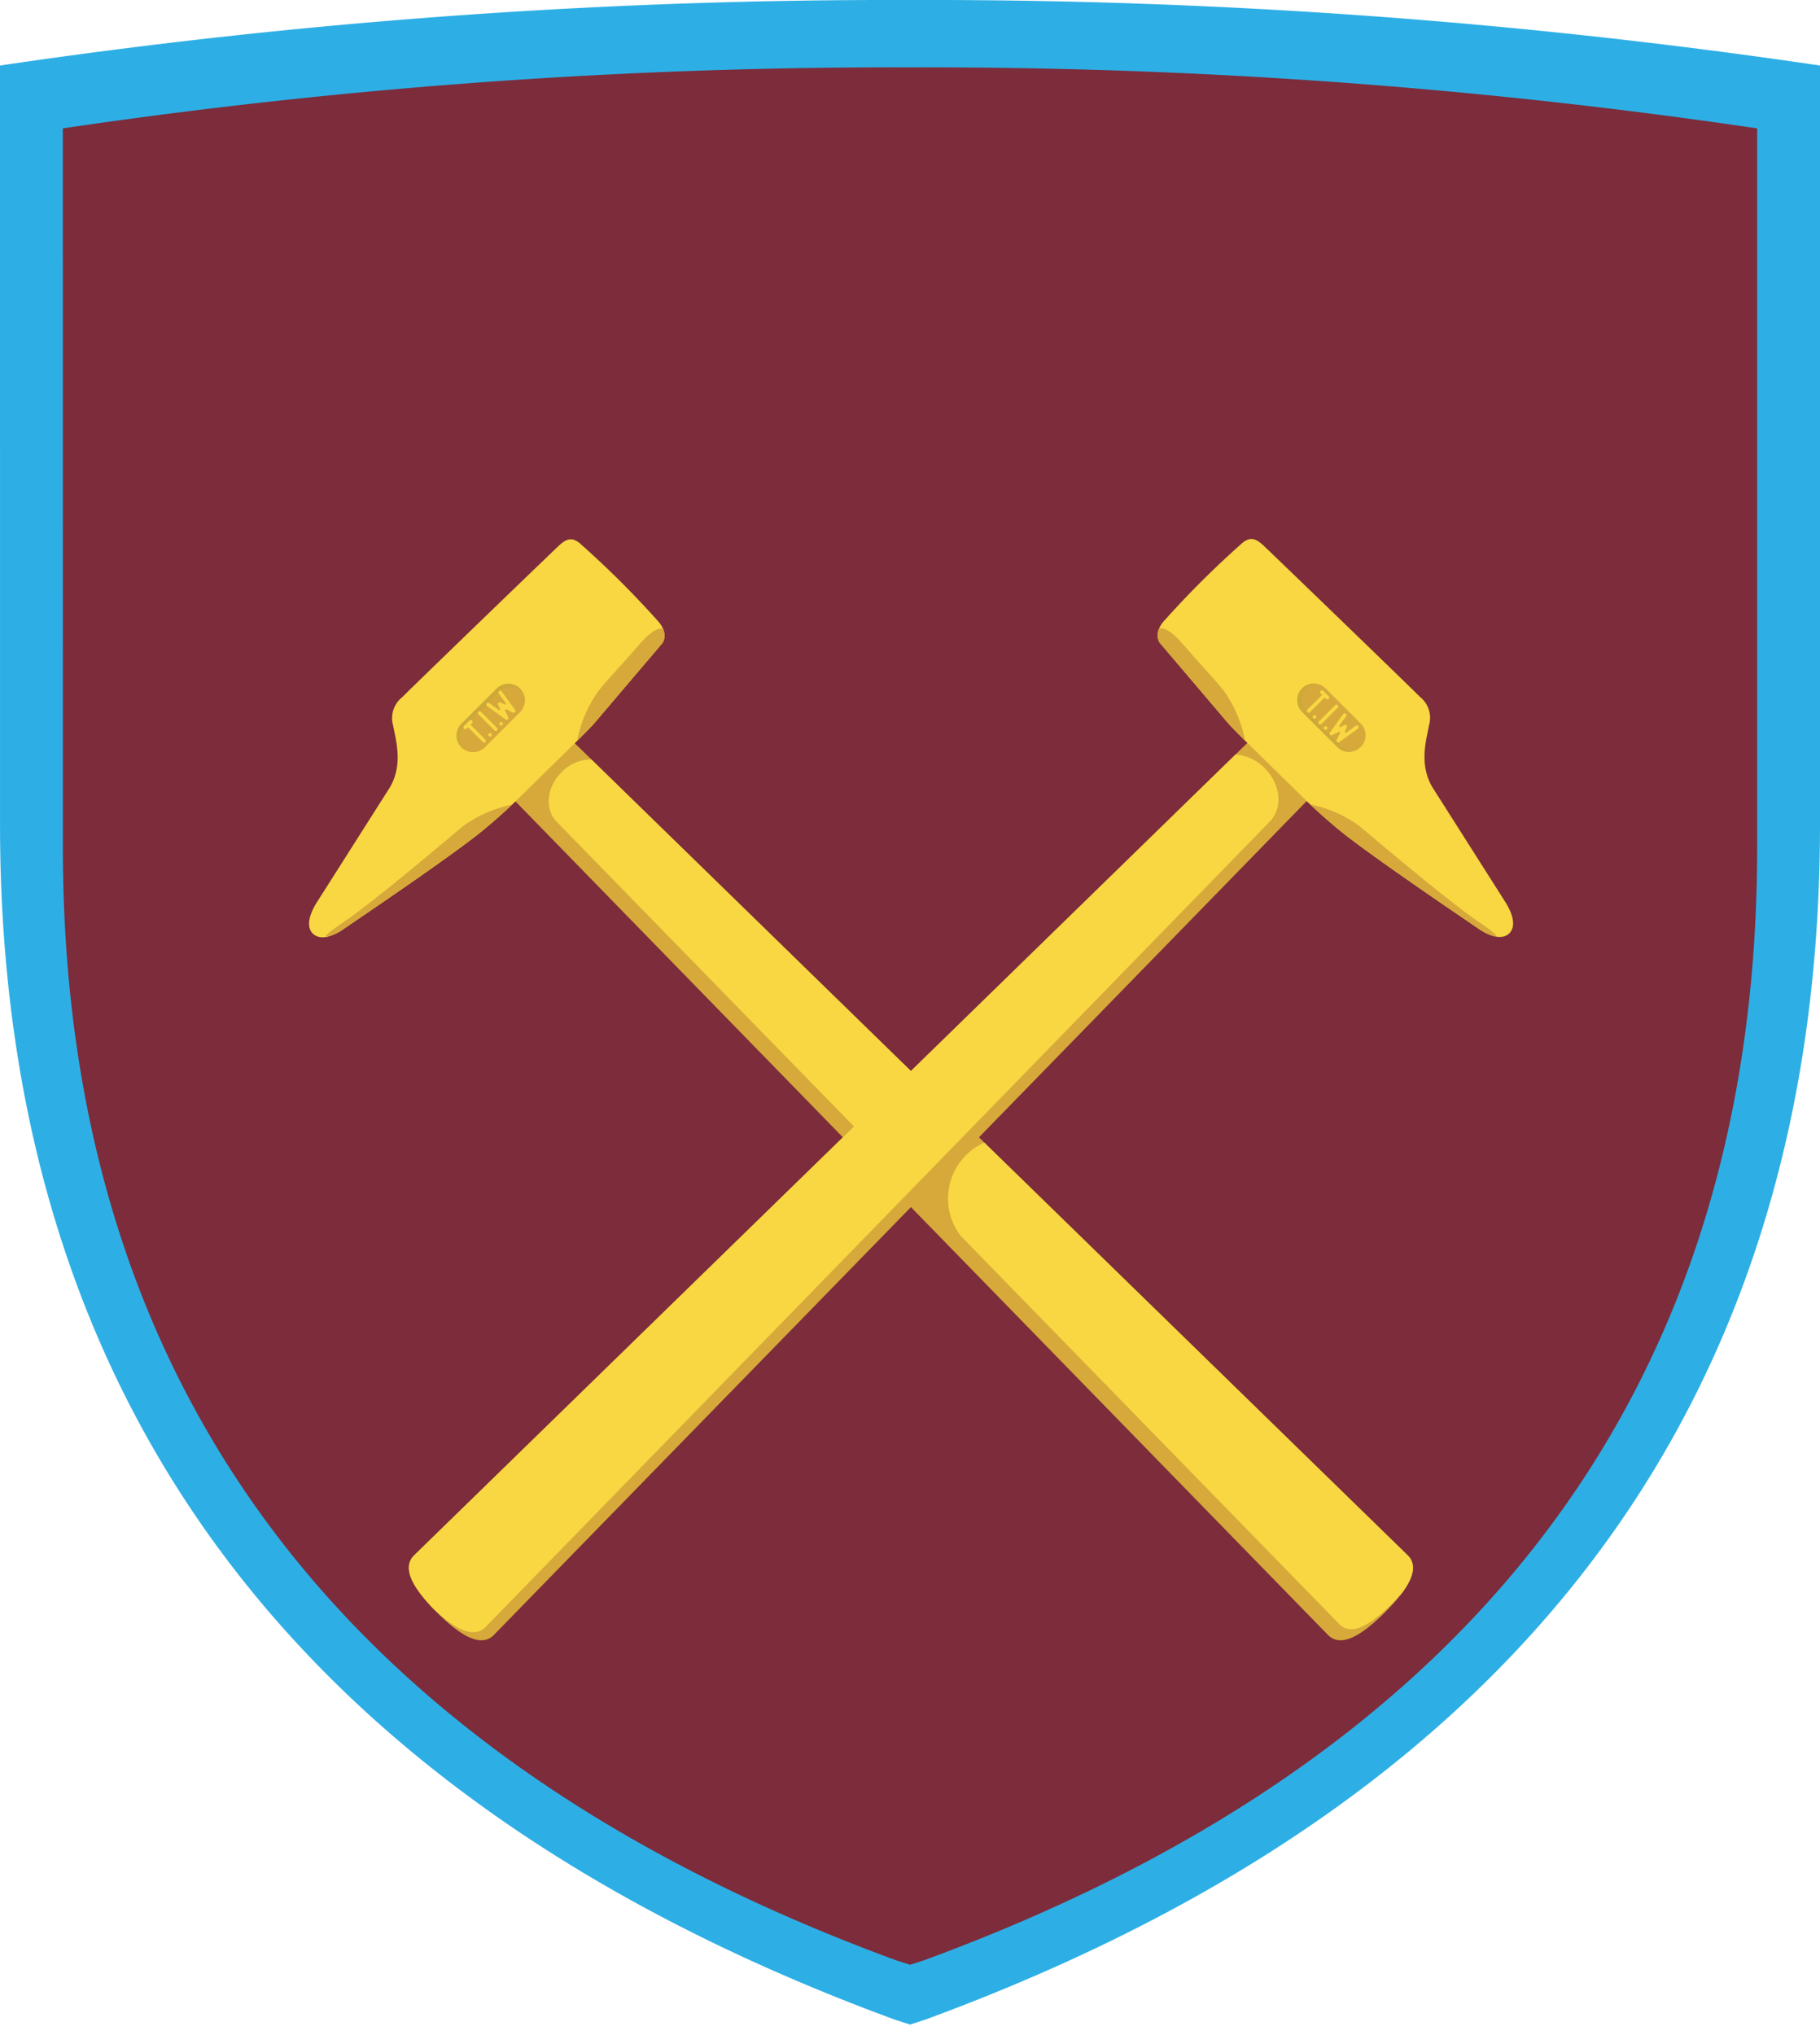 <?xml version="1.0" encoding="UTF-8" standalone="no"?>
<svg
   width="168.507"
   height="188.423"
   version="1.1"
   id="svg15"
   sodipodi:docname="west-ham.svg"
   inkscape:version="1.4.2 (f4327f4, 2025-05-13)"
   xmlns:inkscape="http://www.inkscape.org/namespaces/inkscape"
   xmlns:sodipodi="http://sodipodi.sourceforge.net/DTD/sodipodi-0.dtd"
   xmlns="http://www.w3.org/2000/svg"
   xmlns:svg="http://www.w3.org/2000/svg">
  <defs
     id="defs15" />
  <sodipodi:namedview
     id="namedview15"
     pagecolor="#ffffff"
     bordercolor="#000000"
     borderopacity="0.25"
     inkscape:showpageshadow="2"
     inkscape:pageopacity="0.0"
     inkscape:pagecheckerboard="0"
     inkscape:deskcolor="#d1d1d1"
     inkscape:zoom="4.2829165"
     inkscape:cx="84.171615"
     inkscape:cy="94.211502"
     inkscape:window-width="1920"
     inkscape:window-height="1009"
     inkscape:window-x="-8"
     inkscape:window-y="-8"
     inkscape:window-maximized="1"
     inkscape:current-layer="svg15" />
  <path
     fill="#2dafe5"
     d="M168.497 6.076v-.011A565.5 565.5 0 0 0 84.248 0 565.5 565.5 0 0 0 0 6.065v.138L.002 76.37c.017 59.423 34.472 92.843 82.876 110.61l1.376.441.005.002 1.373-.443c48.406-17.767 82.857-51.187 82.875-110.61V6.076ZM84.254 90.458l-.017-.018.109.109Z"
     id="path1" />
  <path
     fill="#7c2c3b"
     d="M162.679 11.894v-.01a526.5 526.5 0 0 0-78.43-5.647 526.5 526.5 0 0 0-78.43 5.646v.13l.003 66.495c.014 55.319 32.09 86.43 77.151 102.97l1.281.411.004.002 1.28-.413c45.062-16.54 77.133-47.651 77.15-102.97V11.894Z"
     id="path2" />
  <path
     fill="#d6a93a"
     d="M122.963 151.369c1.242 1.243 3.23-.073 5.267-2.11s3.353-4.025 2.11-5.268L52.564 68.17c-1.242-1.243-3.463-1.035-4.96.462s-1.704 3.717-.462 4.96Z"
     id="path3" />
  <path
     fill="#f8d742"
     d="m54.977 67.013 6.361-7.483s.6-.8-.334-1.937a87 87 0 0 0-7.373-7.343c-.71-.533-1.194-.403-1.982.353-3.894 3.734-13.805 13.312-14.401 13.933a2.47 2.47 0 0 0-.853 2.615c.24 1.335.95 3.553-.276 5.706l-6.697 10.54c-.839 1.285-1.083 2.423-.45 3.04.338.332 1.19.716 2.918-.484.828-.574 9.934-6.704 12.835-9.09 1.7-1.399 2.997-2.67 2.997-2.67l5.496-5.39s1.156-1.136 1.759-1.79"
     id="path4" />
  <path
     fill="#d6a93a"
     d="M31.934 85.277c-1.902 1.289-1.896 1.477-1.63 1.442a4.6 4.6 0 0 0 1.587-.767c.827-.573 9.933-6.702 12.834-9.09a52 52 0 0 0 2.679-2.366 11.5 11.5 0 0 0-4.564 2.014c-1.555 1.299-8.185 6.923-10.906 8.767m23.042-18.264 6.362-7.483a1.35 1.35 0 0 0 .072-1.263s-.524-.592-2.358 1.547c-1.542 1.799-2.271 2.5-3.57 4.054a11.56 11.56 0 0 0-2.045 4.718 56 56 0 0 0 1.54-1.573m-9.263 84.356c-1.24 1.243-3.229-.073-5.267-2.11-2.036-2.037-3.352-4.025-2.11-5.268l77.806-75.849c1.242-1.243 3.463-1.036 4.96.461s1.704 3.718.461 4.96Z"
     id="path5" />
  <path
     fill="#f8d742"
     d="m44.958 150.621 72.594-74.55c1.243-1.243 1.036-3.463-.46-4.96a4.2 4.2 0 0 0-2.699-1.264l-76.056 74.144c-1.185 1.186-.041 3.05 1.835 4.987 1.866 1.762 3.643 2.789 4.786 1.643m68.772-83.638-6.36-7.482s-.601-.8.332-1.937a87 87 0 0 1 7.374-7.344c.71-.532 1.195-.403 1.982.354 3.894 3.734 13.804 13.311 14.401 13.932a2.47 2.47 0 0 1 .853 2.616c-.24 1.334-.952 3.553.276 5.705l6.697 10.54c.838 1.286 1.083 2.423.45 3.041-.338.332-1.188.716-2.918-.485-.828-.573-9.933-6.703-12.835-9.09a51 51 0 0 1-2.997-2.67l-5.495-5.39s-1.157-1.135-1.76-1.79"
     id="path6" />
  <path
     fill="#d6a93a"
     d="M136.773 85.248c1.901 1.288 1.896 1.477 1.63 1.441a4.6 4.6 0 0 1-1.587-.766c-.826-.573-9.932-6.703-12.834-9.09a52 52 0 0 1-2.679-2.366 11.5 11.5 0 0 1 4.565 2.013c1.553 1.3 8.183 6.923 10.905 8.768M113.73 66.983l-6.36-7.482a1.35 1.35 0 0 1-.073-1.264s.524-.592 2.358 1.548c1.542 1.798 2.272 2.5 3.57 4.054a11.6 11.6 0 0 1 2.045 4.718c-.364-.36-1.1-1.095-1.54-1.574m12.254 2.169a1.536 1.536 0 0 1-2.171 0l-3.259-3.26a1.535 1.535 0 0 1 2.171-2.17l3.259 3.26a1.534 1.534 0 0 1 0 2.17"
     id="path7" />
  <path
     fill="#cda938"
     d="M120.992 65.892a1.533 1.533 0 0 1 .867-2.602 1.533 1.533 0 0 0-1.305 2.602l3.259 3.26a1.53 1.53 0 0 0 1.304.432 1.53 1.53 0 0 1-.866-.432Z"
     id="path8" />
  <path
     fill="#d6a93a"
     d="M122.426 67.088a.166.166 0 0 1-.235-.235l1.494-1.494a.166.166 0 1 1 .235.234Zm.493.497a.16.16 0 0 1-.231 0 .164.164 0 1 1 .231 0m-1.026-1.025a.163.163 0 1 1 0-.231.164.164 0 0 1 0 .23m1.205-2.023-.512-.512a.167.167 0 0 0-.235.235l.081.082a.08.08 0 0 1 .003.11l-1.323 1.323a.167.167 0 0 0 .235.236l1.328-1.328a.08.08 0 0 1 .105.007l.082.083a.167.167 0 0 0 .236-.236m2.735 2.758a.166.166 0 0 0-.232-.037l-.867.627a.09.09 0 0 1-.119-.008.09.09 0 0 1-.017-.104l.178-.356a.17.17 0 0 0-.019-.177l-.002-.001-.007-.009-.005-.005-.005-.005-.008-.007-.002-.002a.17.17 0 0 0-.177-.018l-.355.177a.09.09 0 0 1-.105-.017.09.09 0 0 1-.009-.119l.629-.867a.167.167 0 0 0-.037-.232.165.165 0 0 0-.231.037l-1.241 1.711a.166.166 0 0 0 .014.211l.007.009h.003a.16.16 0 0 0 .186.027l.608-.303a.09.09 0 0 1 .117.127l-.299.603a.17.17 0 0 0 .026.186l.002.002.007.007a.166.166 0 0 0 .213.014l1.71-1.24a.165.165 0 0 0 .037-.231"
     id="path9" />
  <path
     fill="#f8d742"
     d="M54.754 70.306a3.86 3.86 0 0 0-2.764 1.18c-1.392 1.393-1.584 3.457-.43 4.612l31.08 31.848 5.29-5.288Zm75.586 73.684-39.207-38.21a5.67 5.67 0 0 0-2.178 8.641l35.069 35.957c1.153 1.156 3-.068 4.896-1.96q.482-.482.893-.954c1.01-1.364 1.398-2.601.527-3.473m-7.986-76.975a.166.166 0 0 1-.235-.235l1.494-1.494a.166.166 0 1 1 .235.234Zm.493.497a.16.16 0 0 1-.23 0 .164.164 0 1 1 .23 0m-1.026-1.026a.163.163 0 1 1 0-.23.164.164 0 0 1 0 .23m1.205-2.023-.512-.513a.17.17 0 0 0-.235.001.165.165 0 0 0 0 .235l.081.082a.08.08 0 0 1 .003.11l-1.323 1.324a.167.167 0 0 0 .236.235l1.327-1.328a.08.08 0 0 1 .105.007l.083.082a.166.166 0 0 0 .235-.235m2.735 2.758a.166.166 0 0 0-.232-.037l-.866.627a.09.09 0 0 1-.136-.112l.177-.356a.17.17 0 0 0-.018-.176l-.003-.002-.007-.009-.005-.005-.005-.005-.008-.007-.002-.002a.17.17 0 0 0-.177-.018l-.355.177a.09.09 0 0 1-.105-.017.09.09 0 0 1-.009-.118l.629-.868a.167.167 0 0 0-.036-.232.165.165 0 0 0-.232.037l-1.241 1.712a.166.166 0 0 0 .014.21l.008.009.002.001a.16.16 0 0 0 .186.026l.609-.303a.09.09 0 0 1 .116.127l-.299.603a.165.165 0 0 0 .026.186l.002.003.008.006a.166.166 0 0 0 .212.015l1.711-1.24a.166.166 0 0 0 .036-.232"
     id="path10" />
  <path
     fill="#d6a93a"
     d="M48.153 63.752a1.536 1.536 0 0 1 0 2.17l-3.26 3.26a1.535 1.535 0 0 1-2.17-2.172l3.259-3.258a1.534 1.534 0 0 1 2.17 0"
     id="path11" />
  <path
     fill="#cda938"
     d="m42.996 67.284 3.26-3.259a1.534 1.534 0 0 1 2.024-.126 2 2 0 0 0-.127-.148 1.536 1.536 0 0 0-2.171 0l-3.26 3.26a1.535 1.535 0 0 0 .002 2.17 2 2 0 0 0 .145.126 1.533 1.533 0 0 1 .127-2.023"
     id="path12" />
  <path
     fill="#d6a93a"
     d="M46.017 67.546a.166.166 0 1 1-.235.234l-1.494-1.494a.166.166 0 0 1 .234-.235Zm.497-.494a.163.163 0 1 1-.231 0 .164.164 0 0 1 .231 0m-1.026 1.027a.163.163 0 0 1-.23.23.165.165 0 0 1-.001-.23.163.163 0 0 1 .231 0m-2.023-1.205-.512.51a.167.167 0 0 0 .235.237l.082-.082a.084.084 0 0 1 .111-.003l1.323 1.323a.166.166 0 0 0 .235-.236l-1.328-1.327a.08.08 0 0 1 .007-.105l.082-.082a.166.166 0 0 0-.235-.235m2.758-2.736a.166.166 0 0 0-.037.232l.628.866a.09.09 0 0 1-.008.12.09.09 0 0 1-.105.016l-.355-.176a.17.17 0 0 0-.177.018l-.003.003-.008.007-.004.004-.005.005-.008.009-.002.002a.17.17 0 0 0-.017.176l.176.355a.091.091 0 0 1-.136.114l-.867-.628a.166.166 0 1 0-.195.268l1.711 1.24a.17.17 0 0 0 .212-.014l.006-.007.004-.003a.165.165 0 0 0 .025-.185l-.302-.61a.09.09 0 0 1 .126-.116l.603.298a.17.17 0 0 0 .186-.024l.002-.003.007-.008a.165.165 0 0 0 .015-.21l-1.241-1.713a.166.166 0 0 0-.231-.036"
     id="path13" />
  <path
     fill="#f8d742"
     d="M46.017 67.382a.166.166 0 1 1-.235.234l-1.494-1.494a.166.166 0 0 1 .234-.235Zm.497-.494a.163.163 0 1 1-.231 0 .164.164 0 0 1 .231 0m-1.026 1.026a.163.163 0 1 1-.231 0 .164.164 0 0 1 .231 0m-2.023-1.204-.512.51a.166.166 0 0 0 .235.236l.082-.081a.084.084 0 0 1 .111-.004l1.323 1.324a.166.166 0 0 0 .235-.235l-1.328-1.328a.08.08 0 0 1 .007-.105l.082-.082a.167.167 0 0 0 0-.236.165.165 0 0 0-.235 0m2.758-2.735a.166.166 0 0 0-.037.232l.628.866a.09.09 0 0 1-.008.12.09.09 0 0 1-.105.016l-.355-.176a.17.17 0 0 0-.177.018l-.003.002-.008.007-.004.005-.005.005-.008.008-.002.004a.16.16 0 0 0-.017.175l.176.355a.09.09 0 0 1-.017.105.09.09 0 0 1-.119.01l-.867-.63a.166.166 0 1 0-.195.269l1.711 1.24a.17.17 0 0 0 .212-.013l.006-.008.004-.003a.17.17 0 0 0 .025-.185l-.302-.61a.091.091 0 0 1 .126-.116l.603.298a.17.17 0 0 0 .186-.025l.002-.002.007-.008a.165.165 0 0 0 .015-.211l-1.241-1.712a.165.165 0 0 0-.231-.036"
     id="path14" />
</svg>
